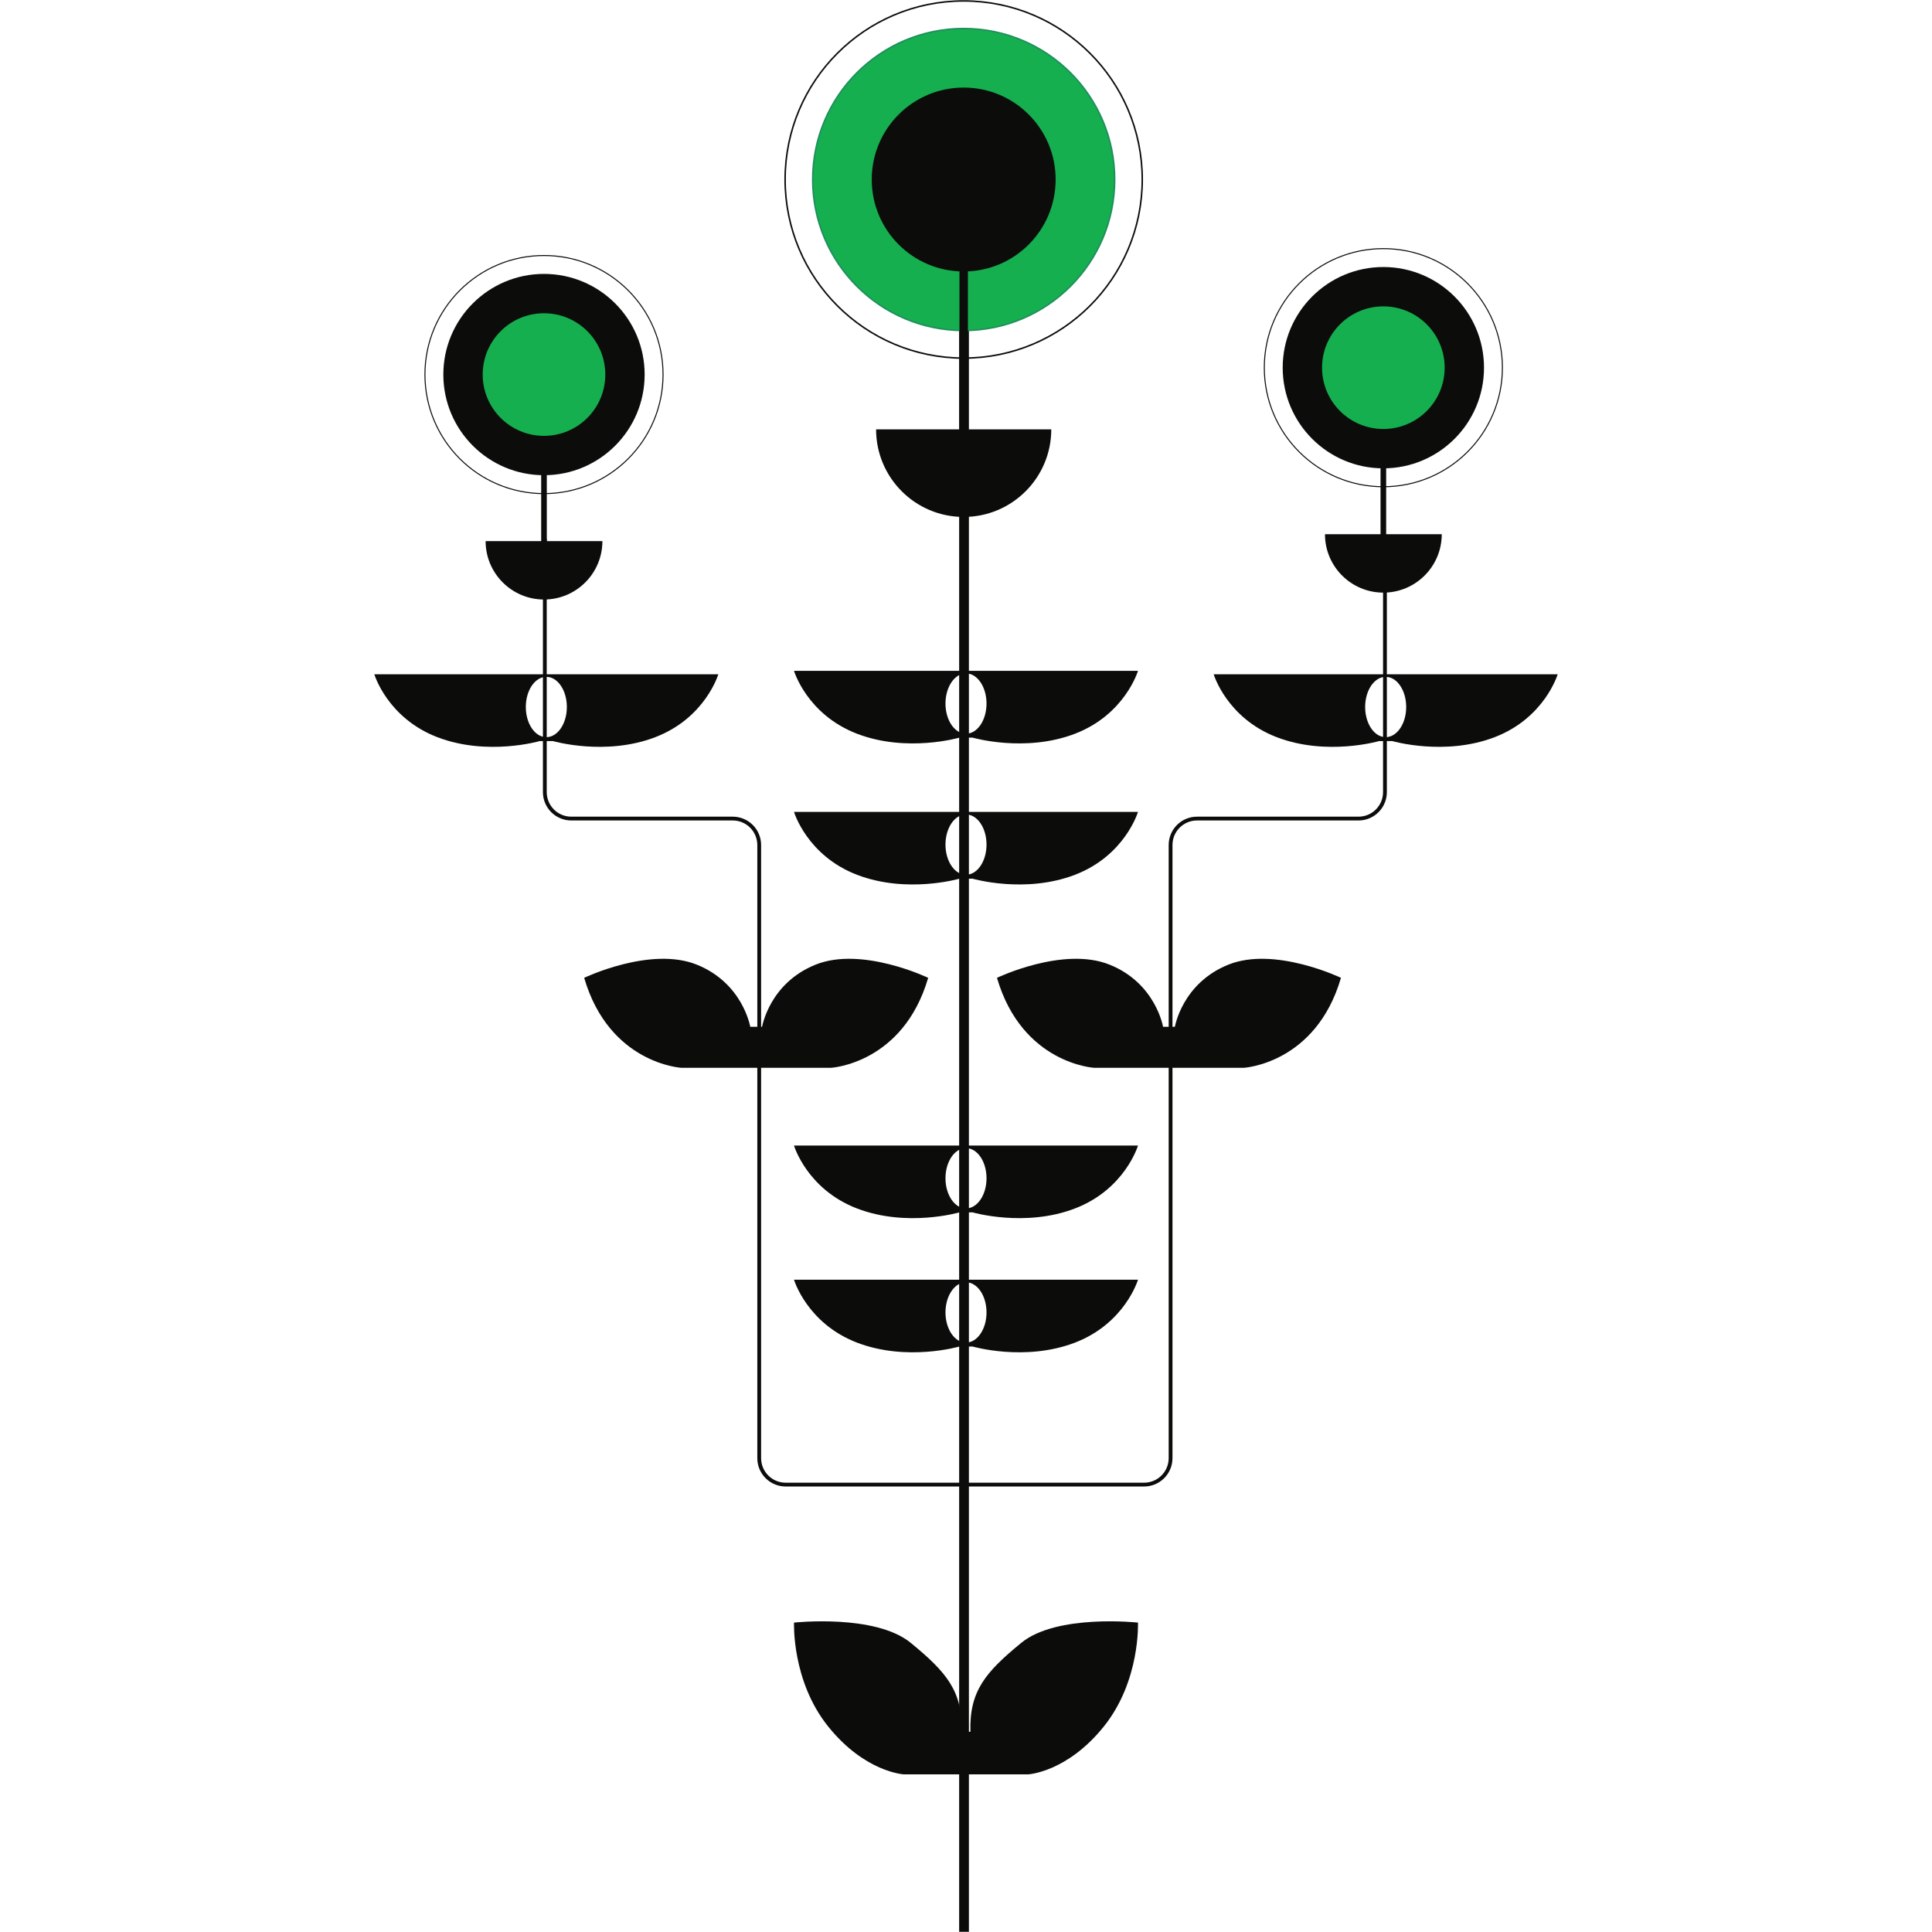 <?xml version="1.0" encoding="UTF-8"?>
<svg xmlns="http://www.w3.org/2000/svg" width="100" height="100" viewBox="0 0 100 100">
  <g id="Tallo">
    <g>
      <line x1="49.898" y1="99.99" x2="49.898" y2="10.964" fill="#0c0d0b" stroke="#0c0d0b" stroke-miterlimit="10" stroke-width=".505"/>
      <path d="M28.2,27.879v13.121c0,.756.613,1.369,1.369,1.369h8.358c.756,0,1.369.613,1.369,1.369v31.735c0,.756.613,1.369,1.369,1.369h9.242" fill="none" stroke="#0c0d0b" stroke-miterlimit="10" stroke-width=".197"/>
      <path d="M71.685,27.879v13.121c0,.756-.613,1.369-1.369,1.369h-8.358c-.756,0-1.369.613-1.369,1.369v31.735c0,.756-.613,1.369-1.369,1.369h-9.242" fill="none" stroke="#0c0d0b" stroke-miterlimit="10" stroke-width=".197"/>
    </g>
  </g>
  <g id="Hojas">
    <path d="M58.901,83.985s-4.204-.46-6.044,1.051-2.693,2.496-2.628,4.599h-.458c.066-2.102-.788-3.088-2.628-4.599s-6.044-1.051-6.044-1.051c0,0-.131,3.022,1.774,5.387s3.906,2.468,3.906,2.468h6.442s2.001-.103,3.906-2.468,1.774-5.387,1.774-5.387Z" fill="#0c0d0b"/>
    <path d="M63.587,49.927c-2.397.959-2.775,3.219-2.775,3.219h-.613s-.378-2.26-2.775-3.219-5.821.685-5.821.685c1.301,4.451,5.029,4.657,5.029,4.657h7.747s3.728-.205,5.029-4.657c0,0-3.424-1.644-5.821-.685Z" fill="#0c0d0b"/>
    <path d="M42.221,49.927c-2.397.959-2.775,3.219-2.775,3.219h-.613s-.378-2.26-2.775-3.219-5.821.685-5.821.685c1.301,4.451,5.029,4.657,5.029,4.657h7.747s3.728-.205,5.029-4.657c0,0-3.424-1.644-5.821-.685Z" fill="#0c0d0b"/>
    <path d="M50.334,34.722h-9.237s.668,2.258,3.259,3.255,5.305.202,5.305.202h.677s2.715.794,5.305-.202,3.259-3.255,3.259-3.255h-8.568ZM50,37.977c-.586,0-1.062-.699-1.062-1.561s.475-1.561,1.062-1.561,1.062.699,1.062,1.561-.475,1.561-1.062,1.561Z" fill="#0c0d0b"/>
    <path d="M50.334,42.023h-9.237s.668,2.258,3.259,3.255,5.305.202,5.305.202h.677s2.715.794,5.305-.202,3.259-3.255,3.259-3.255h-8.568ZM50,45.277c-.586,0-1.062-.699-1.062-1.561s.475-1.561,1.062-1.561,1.062.699,1.062,1.561-.475,1.561-1.062,1.561Z" fill="#0c0d0b"/>
    <path d="M50.334,59.294h-9.237s.668,2.258,3.259,3.255,5.305.202,5.305.202h.677s2.715.794,5.305-.202,3.259-3.255,3.259-3.255h-8.568ZM50,62.548c-.586,0-1.062-.699-1.062-1.561s.475-1.561,1.062-1.561,1.062.699,1.062,1.561-.475,1.561-1.062,1.561Z" fill="#0c0d0b"/>
    <path d="M50.334,66.238h-9.237s.668,2.258,3.259,3.255,5.305.202,5.305.202h.677s2.715.794,5.305-.202,3.259-3.255,3.259-3.255h-8.568ZM50,69.492c-.586,0-1.062-.699-1.062-1.561s.475-1.561,1.062-1.561,1.062.699,1.062,1.561-.475,1.561-1.062,1.561Z" fill="#0c0d0b"/>
    <path d="M72.057,34.9h-9.237s.668,2.258,3.259,3.255,5.305.202,5.305.202h.677s2.715.794,5.305-.202,3.259-3.255,3.259-3.255h-8.568ZM71.722,38.155c-.586,0-1.062-.699-1.062-1.561s.475-1.561,1.062-1.561,1.062.699,1.062,1.561-.475,1.561-1.062,1.561Z" fill="#0c0d0b"/>
    <path d="M28.612,34.9h-9.237s.668,2.258,3.259,3.255,5.305.202,5.305.202h.677s2.715.794,5.305-.202,3.259-3.255,3.259-3.255h-8.568ZM28.278,38.155c-.586,0-1.062-.699-1.062-1.561s.475-1.561,1.062-1.561,1.062.699,1.062,1.561-.475,1.561-1.062,1.561Z" fill="#0c0d0b"/>
  </g>
  <g id="Flores">
    <g>
      <line x1="71.602" y1="29.163" x2="71.602" y2="17.719" fill="none" stroke="#0c0d0b" stroke-miterlimit="10" stroke-width=".291"/>
      <path d="M71.602,30.674c1.669,0,3.023-1.353,3.023-3.023h-6.045c0,1.669,1.353,3.023,3.023,3.023Z" fill="#0c0d0b"/>
      <g>
        <circle cx="71.602" cy="19.031" r="5.21" fill="#0c0d0b"/>
        <circle cx="71.602" cy="19.031" r="6.162" fill="none" stroke="#0c0d0b" stroke-miterlimit="10" stroke-width=".053"/>
        <circle cx="71.602" cy="19.031" r="3.173" fill="#15af4f"/>
      </g>
    </g>
    <g>
      <line x1="28.157" y1="29.519" x2="28.157" y2="18.075" fill="none" stroke="#0c0d0b" stroke-miterlimit="10" stroke-width=".291"/>
      <path d="M28.157,31.031c1.669,0,3.023-1.353,3.023-3.023h-6.045c0,1.669,1.353,3.023,3.023,3.023Z" fill="#0c0d0b"/>
      <g>
        <circle cx="28.157" cy="19.387" r="5.21" fill="#0c0d0b"/>
        <circle cx="28.157" cy="19.387" r="6.162" fill="none" stroke="#0c0d0b" stroke-miterlimit="10" stroke-width=".053"/>
        <circle cx="28.157" cy="19.387" r="3.173" fill="#15af4f"/>
      </g>
    </g>
    <g>
      <path d="M49.88,26.757c2.504,0,4.534-2.03,4.534-4.534h-9.068c0,2.504,2.03,4.534,4.534,4.534Z" fill="#0c0d0b"/>
      <g>
        <circle cx="49.88" cy="9.292" r="7.815" fill="#15af4f" stroke="#1e8e5c" stroke-miterlimit="10" stroke-width=".079"/>
        <circle cx="49.88" cy="9.292" r="9.243" fill="none" stroke="#0c0d0b" stroke-miterlimit="10" stroke-width=".079"/>
        <circle cx="49.88" cy="9.292" r="4.76" fill="#0c0d0b"/>
      </g>
      <line x1="49.88" y1="24.49" x2="49.88" y2="7.323" fill="#15af4f" stroke="#0c0d0b" stroke-miterlimit="10" stroke-width=".437"/>
    </g>
  </g>
</svg>